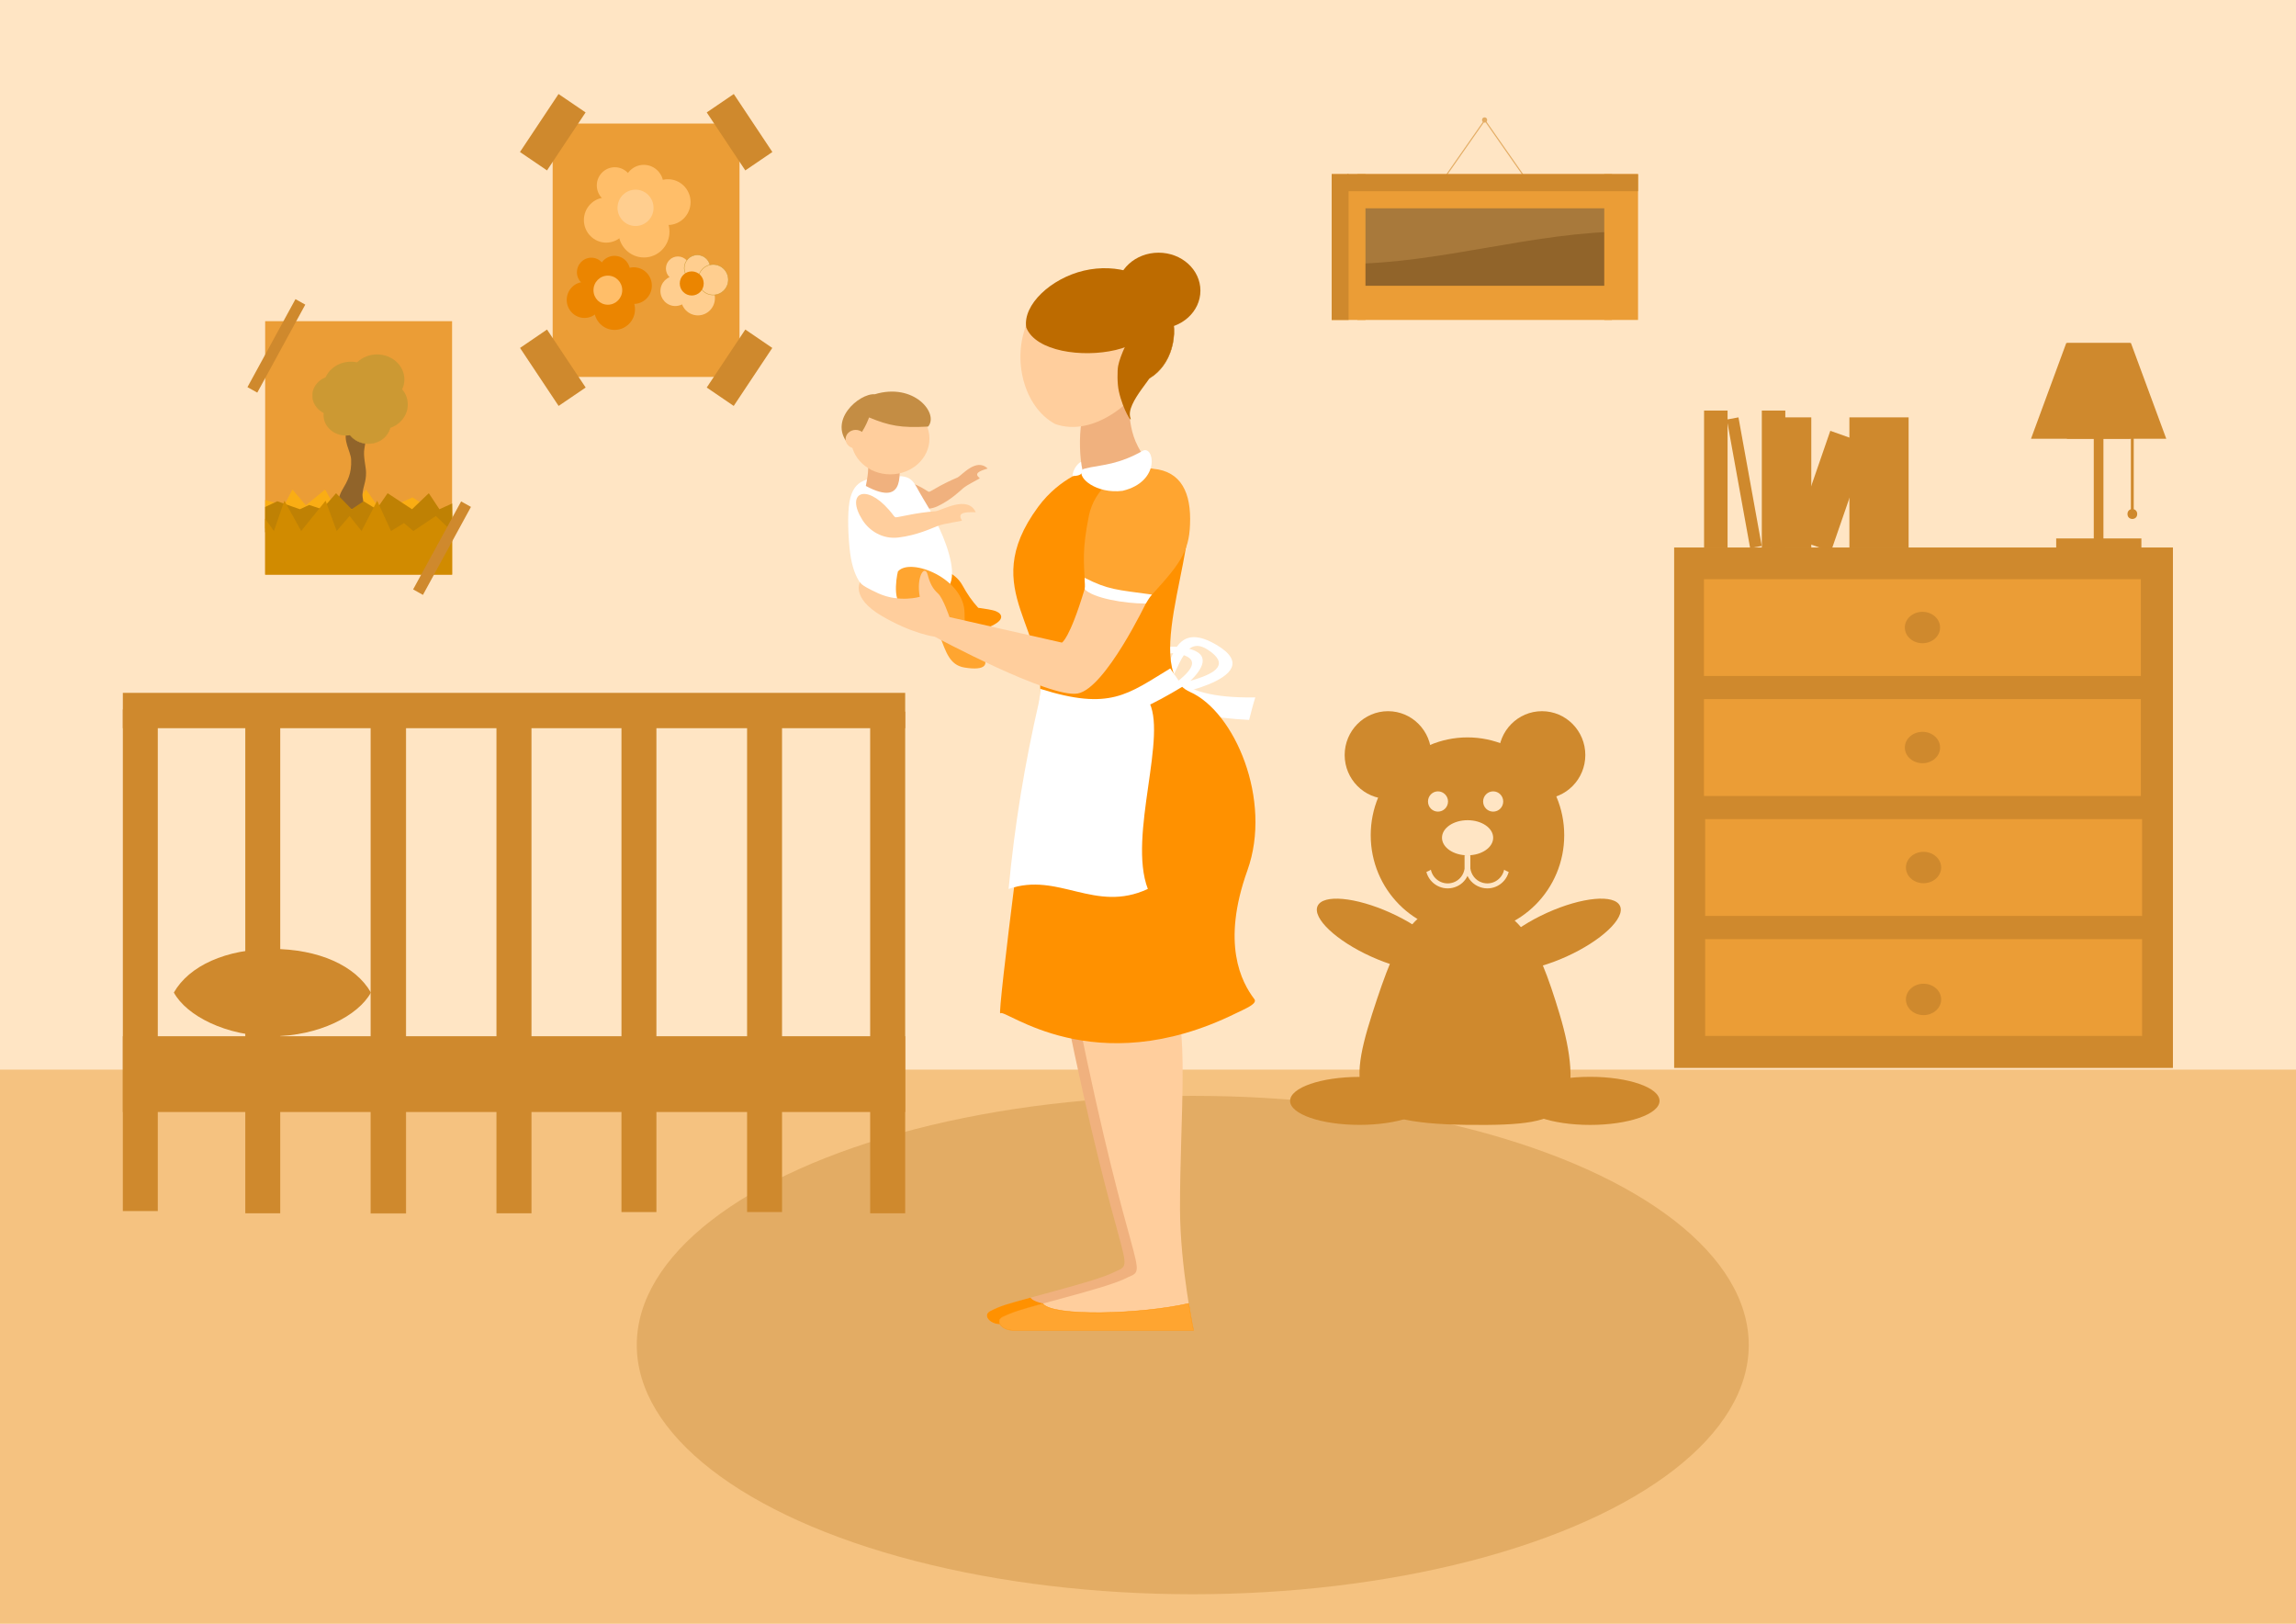 <?xml version="1.0" encoding="UTF-8"?>
<!DOCTYPE svg PUBLIC "-//W3C//DTD SVG 1.1//EN" "http://www.w3.org/Graphics/SVG/1.1/DTD/svg11.dtd">
<!-- Creator: CorelDRAW X7 -->
<svg xmlns="http://www.w3.org/2000/svg" xml:space="preserve" width="297mm" height="210mm" version="1.1" style="shape-rendering:geometricPrecision; text-rendering:geometricPrecision; image-rendering:optimizeQuality; fill-rule:evenodd; clip-rule:evenodd"
viewBox="0 0 29700 21000"
 xmlns:xlink="http://www.w3.org/1999/xlink">
 <defs>
  <style type="text/css">
   <![CDATA[
    .str2 {stroke:#BD6B00;stroke-width:5.39}
    .str4 {stroke:#CC9933;stroke-width:5.39}
    .str0 {stroke:#CF892D;stroke-width:5.39}
    .str1 {stroke:#FF9100;stroke-width:5.39}
    .str3 {stroke:#E3AC64;stroke-width:14.14}
    .fil14 {fill:none}
    .fil13 {fill:#91642A}
    .fil12 {fill:#A8793B}
    .fil11 {fill:#BD6B00}
    .fil17 {fill:#BF8104}
    .fil10 {fill:#C48D44}
    .fil16 {fill:#CC9933}
    .fil3 {fill:#CF892D}
    .fil18 {fill:#D18B00}
    .fil2 {fill:#E3AC64}
    .fil21 {fill:#EB8500}
    .fil4 {fill:#EB9D36}
    .fil6 {fill:#F0B17E}
    .fil1 {fill:#F5C280}
    .fil15 {fill:#FAAD14}
    .fil7 {fill:#FF9100}
    .fil9 {fill:#FFA530}
    .fil19 {fill:#FFBE69}
    .fil20 {fill:#FFCE8F}
    .fil8 {fill:#FFCE9D}
    .fil0 {fill:#FFE5C4}
    .fil5 {fill:white}
   ]]>
  </style>
 </defs>
 <g id="Слой_x0020_1">
  <g id="_483056544">
   <polygon class="fil0" points="0,0 29700,0 29700,21000 0,21000 "/>
   <polygon class="fil1" points="0,13834 29700,13834 29700,21000 0,21000 "/>
   <ellipse class="fil2" cx="15429" cy="17396" rx="7192" ry="3223"/>
   <polygon class="fil3" points="21656,7081 28108,7081 28108,13812 21656,13812 "/>
   <path class="fil4" d="M22042 7491l5651 0 0 1252 -5651 0 0 -1252zm0 1551l5651 0 0 1253 -5651 0 0 -1253zm15 1552l5652 0 0 1252 -5652 0 0 -1252zm0 1552l5652 0 0 1252 -5652 0 0 -1252z"/>
   <ellipse class="fil3" cx="24868" cy="8116" rx="228" ry="203"/>
   <ellipse class="fil3" cx="24868" cy="9668" rx="228" ry="203"/>
   <ellipse class="fil3" cx="24882" cy="11220" rx="228" ry="203"/>
   <ellipse class="fil3" cx="24882" cy="12926" rx="228" ry="203"/>
   <polygon class="fil3" points="26728,4437 27557,4437 27557,5675 26272,5675 "/>
   <polygon class="fil3" points="27565,4437 26737,4437 26737,5675 28022,5675 "/>
   <polygon class="fil3" points="27084,5351 27209,5351 27209,6976 27084,6976 "/>
   <polygon class="fil3" points="26598,7092 26598,6964 27700,6964 27700,7092 "/>
   <polygon class="fil3" points="27564,5604 27601,5604 27601,6648 27564,6648 "/>
   <ellipse class="fil3" cx="27583" cy="6648" rx="63" ry="64"/>
   <polygon class="fil3" points="23923,5398 24689,5398 24689,7089 23923,7089 "/>
   <polygon class="fil3" points="23676,5572 24164,5745 23684,7134 23196,6961 "/>
   <polygon class="fil3" points="22913,5398 23430,5398 23430,7089 22913,7089 "/>
   <polygon class="fil3" points="22790,5310 23094,5310 23094,7089 22790,7089 "/>
   <polygon class="fil3" points="22338,5426 22488,5398 22789,7061 22639,7089 "/>
   <path class="fil3" d="M22043 5310l304 0 0 1779 -304 0 0 -1779zm-20454 3651l10120 0 0 457 -10120 0 0 -457zm0 4441l10120 0 0 980 -10120 0 0 -980z"/>
   <polygon class="fil3" points="1589,15663 1589,9175 2041,9175 2041,15663 "/>
   <polygon class="fil3" points="11256,15692 11256,9204 11709,9204 11709,15692 "/>
   <polygon class="fil3" points="6422,15692 6422,9204 6875,9204 6875,15692 "/>
   <polygon class="fil3" points="3173,15692 3173,9204 3625,9204 3625,15692 "/>
   <polygon class="fil3 str0" points="4798,15692 4798,9204 5250,9204 5250,15692 "/>
   <polygon class="fil3" points="10116,15676 10116,9188 9664,9188 9664,15676 "/>
   <polygon class="fil3" points="8491,15676 8491,9188 8039,9188 8039,15676 "/>
   <path class="fil3" d="M3528 13402c-604,0 -1115,-265 -1279,-565 197,-346 675,-564 1279,-564l0 1129 0 0z"/>
   <path class="fil3" d="M3519 13402c604,0 1115,-265 1279,-565 -197,-346 -675,-564 -1279,-564l0 1129 0 0zm15464 -3865c690,0 1251,566 1251,1265 0,699 -561,1266 -1251,1266 -692,0 -1252,-567 -1252,-1266 0,-699 560,-1265 1252,-1265zm-382 698c-72,0 -129,59 -129,131 0,73 57,131 129,131 71,0 130,-58 130,-131 0,-72 -59,-131 -130,-131zm714 0c-72,0 -130,59 -130,131 0,73 58,131 130,131 72,0 130,-58 130,-131 0,-72 -58,-131 -130,-131zm-331 373c183,0 331,101 331,227 0,125 -148,227 -331,227 -183,0 -331,-102 -331,-227 0,-126 148,-227 331,-227zm-533 670c44,159 210,249 366,197 79,-26 135,-81 166,-147 -7,-15 -14,-32 -18,-48l-20 0 0 -44c-12,78 -64,150 -148,178 -127,42 -260,-36 -288,-166 -13,9 -27,17 -41,22 -5,3 -12,5 -17,8zm1065 0c-44,159 -210,249 -366,197 -98,-33 -161,-108 -185,-195l55 0 0 -47c12,79 64,153 150,181 126,42 259,-36 287,-166 14,9 27,17 42,22 5,3 11,5 17,8l0 0zm-571 2l0 -218 75 0 0 218 -75 0z"/>
   <ellipse class="fil3" cx="19946" cy="9765" rx="561" ry="567"/>
   <path class="fil3" d="M17955 9198c309,0 560,254 560,567 0,312 -251,567 -560,567 -309,0 -561,-255 -561,-567 0,-313 252,-567 561,-567zm1007 2483c670,0 922,468 1212,1434 147,488 205,952 49,1179 -154,222 -510,264 -1261,254 -1450,-19 -1556,-365 -1213,-1433 345,-1070 543,-1434 1213,-1434z"/>
   <ellipse class="fil3" transform="matrix(1.919 -0.868 0.858 1.94 20136.7 12089.1)" rx="427" ry="146"/>
   <ellipse class="fil3" transform="matrix(-1.919 -0.868 -0.858 1.94 17862.9 12089.2)" rx="427" ry="146"/>
   <ellipse class="fil3" cx="20569" cy="14238" rx="898" ry="311"/>
   <ellipse class="fil3" transform="matrix(-2.102 1.48478E-005 1.46843E-005 2.125 17585.5 14238.2)" rx="427" ry="146"/>
   <path class="fil5" d="M15179 8765c216,171 495,263 1059,255 -41,130 -45,161 -80,291 -492,-26 -792,-86 -1092,-297 45,-24 64,-55 79,-97 36,-40 47,-92 29,-141l5 -11 0 0z"/>
   <path class="fil5" d="M15137 8987c-224,51 1361,-201 595,-649 -648,-380 -542,483 -756,327 -43,94 -86,259 -8,262 276,7 274,-769 652,-526 592,382 -814,459 -550,543l67 43 0 0z"/>
   <path class="fil5" d="M15089 9039c-150,106 953,-554 208,-666 -630,-95 -229,525 -449,472 3,83 32,220 92,199 212,-75 -80,-661 296,-590 589,113 -444,588 -214,573l67 12 0 0z"/>
   <path class="fil6" d="M13779 13051c687,3375 932,3275 655,3391 -284,155 -1333,369 -1622,513 -106,52 -12,172 129,172l2338 0c0,0 -171,-816 -174,-1562 -5,-1144 136,-2515 -123,-2745 -426,-380 -1203,231 -1203,231l0 0z"/>
   <path class="fil7" d="M13329 16783c-311,85 -382,105 -517,172 -106,52 -12,172 129,172l2338 0c0,0 -28,-134 -62,-345 -623,141 -1768,173 -1888,1l0 0z"/>
   <path class="fil8" d="M13938 13128c687,3374 932,3275 655,3390 -284,156 -1333,370 -1622,514 -106,53 -11,173 129,173l2339 0c0,0 -172,-816 -175,-1563 -4,-1144 136,-2515 -123,-2745 -425,-381 -1203,231 -1203,231l0 0z"/>
   <path class="fil9 str1" d="M13488 16859c-311,85 -382,105 -517,173 -106,52 -11,173 129,173l2339 0c0,0 -29,-136 -62,-347 -623,142 -1769,174 -1889,1l0 0z"/>
   <path class="fil7" d="M14884 6061l-779 -1c0,0 -388,103 -677,497 -815,1109 208,1564 0,2649 -88,456 -537,3977 -488,3900 49,-76 1204,906 3046,0 125,-61 286,-125 239,-185 -167,-220 -429,-716 -89,-1664 326,-910 -167,-2054 -743,-2308 -685,-304 259,-2178 -94,-2561 -312,-339 -415,-327 -415,-327l0 0z"/>
   <path class="fil5" d="M15138 8645c-551,333 -777,550 -1682,264 -8,134 -15,165 -28,297 753,185 1079,152 1871,-327l-161 -234 0 0z"/>
   <path class="fil5" d="M14848 9051c-592,109 -806,212 -1404,7 -193,840 -318,1605 -397,2439 646,-225 1117,319 1801,0 -264,-688 274,-2013 0,-2446l0 0z"/>
   <path class="fil6" d="M11929 6310c51,29 75,48 83,50 16,3 7,2 151,-78 45,-24 120,-63 220,-105 57,-25 244,-262 393,-117 -113,33 -181,65 -102,124 -4,11 -153,78 -217,132 -43,37 -160,152 -330,232 -146,67 -307,25 -416,-58 -270,-207 -119,-368 218,-180l0 0z"/>
   <path class="fil7" d="M11527 7524c50,-215 722,-312 921,43 66,120 125,205 206,294 86,13 181,24 233,46 86,37 122,124 -132,218 -333,122 -455,-476 -981,-283 -143,53 -264,-342 -247,-318z"/>
   <path class="fil5" d="M11532 6162c-264,26 -458,8 -531,271 -37,133 -37,391 -12,650 73,777 537,645 930,645 444,0 432,-290 356,-565 -81,-293 -248,-576 -343,-731 -118,-192 -114,-299 -400,-270l0 0z"/>
   <path class="fil6" d="M11636 5900c-155,-2 -265,-3 -419,-5 32,156 2,293 -17,390 547,293 420,-221 436,-385z"/>
   <ellipse class="fil8" cx="11516" cy="5673" rx="507" ry="462"/>
   <path class="fil10" d="M11316 5099c507,-154 833,249 690,418 -353,20 -504,-11 -764,-118 -2,-1 -68,219 -248,367 -308,-320 124,-683 322,-667l0 0z"/>
   <ellipse class="fil8" cx="11069" cy="5680" rx="131" ry="120"/>
   <path class="fil8" d="M11500 6595c48,54 65,85 76,91 17,10 7,6 216,-33 64,-12 171,-30 309,-41 80,-7 415,-216 521,13 -148,-5 -244,7 -178,107 -11,12 -220,33 -321,73 -69,26 -263,119 -503,147 -205,24 -375,-87 -464,-227 -220,-348 38,-482 344,-130l0 0z"/>
   <path class="fil9" d="M11619 7387c163,-179 858,96 858,545 0,151 10,264 39,392 76,61 162,124 200,173 63,82 50,185 -243,136 -384,-65 -180,-704 -787,-807 -165,-29 -70,-471 -67,-439l0 0z"/>
   <path class="fil8" d="M14030 7620c-197,652 -294,691 -294,691l-1454 -330c0,0 -84,-249 -149,-306 -64,-57 -103,-126 -133,-241 -36,-143 -151,23 -102,285 0,0 -264,78 -534,-44 -270,-122 -238,-150 -238,-150 0,0 -122,204 275,438 397,235 691,272 691,272 0,0 1492,802 1850,734 358,-67 892,-1189 892,-1189l-804 -160 0 0z"/>
   <path class="fil9" d="M14847 6060c-391,0 -692,272 -761,608 -90,443 -64,603 -54,849 128,95 725,219 870,173 397,-432 493,-588 493,-980 0,-392 -157,-650 -548,-650z"/>
   <path class="fil5" d="M14902 7690c-460,-63 -566,-62 -872,-217 0,66 9,102 0,147 109,115 510,186 791,186 41,-60 36,-64 81,-116zm-1026 -1533c-6,-4 2,-54 26,-97 30,-53 78,-98 102,-87 16,-3 19,27 -4,59 -9,13 15,16 13,28 -9,53 -16,95 -137,97l0 0z"/>
   <path class="fil6" d="M14367 4905c-401,61 -432,765 -376,1116 56,351 219,142 622,27 331,-95 256,12 107,-273 -93,-176 -102,-355 -112,-419 -68,-316 161,-512 -241,-451l0 0z"/>
   <path class="fil8" d="M14478 3614c-451,-159 -981,89 -1187,554 -206,464 -53,1094 358,1316 493,174 1066,-279 1271,-743 206,-464 7,-969 -442,-1127z"/>
   <path class="fil11" d="M15001 3833c-113,-285 -552,-433 -980,-333 -428,101 -793,443 -746,736 124,310 727,392 1155,291 429,-100 684,-411 571,-694l0 0z"/>
   <path class="fil11" d="M14464 4731c-12,62 -13,233 9,330 53,242 179,432 149,342 -64,-196 335,-557 335,-672 -6,-1134 -447,-244 -493,0z"/>
   <path class="fil11 str2" d="M14809 3702c-271,-71 -511,25 -582,366 -13,60 405,-209 291,211 -18,67 128,212 109,285 -52,205 -245,332 -79,376 271,69 550,-152 621,-493 72,-342 -89,-675 -360,-745z"/>
   <ellipse class="fil11" cx="14987" cy="3759" rx="541" ry="491"/>
   <path class="fil5" d="M14521 6348c505,-121 405,-601 258,-516 -299,172 -533,183 -673,212 -98,21 -69,16 -114,31 -45,15 23,-17 7,5 -68,99 184,311 522,268z"/>
   <polygon class="fil12" points="17409,2377 21058,2377 21058,3888 17409,3888 "/>
   <path class="fil13" d="M17409 3413c1217,0 2434,-419 3649,-419l0 894 -3649 0 0 -475 0 0z"/>
   <path class="fil14 str3" d="M19205 1552l499 714m-496 -714l-499 714"/>
   <g>
    <path class="fil4" d="M17226 2252l437 0 0 1886 -437 0 0 -1886zm3526 0l437 0 0 1886 -437 0 0 -1886z"/>
    <polygon class="fil4" points="17558,2694 17558,2252 20851,2252 20851,2694 "/>
    <polygon class="fil4" points="17558,4138 17558,3696 20851,3696 20851,4138 "/>
    <polygon class="fil3" points="17226,2252 17445,2252 17445,4138 17226,4138 "/>
    <polygon class="fil3" points="17427,2473 17427,2252 21189,2252 21189,2473 "/>
   </g>
   <ellipse class="fil2" cx="19204" cy="1552" rx="33" ry="34"/>
   <polygon class="fil4" points="3430,4154 5848,4154 5848,7432 3430,7432 "/>
   <polygon class="fil3" points="3822,3869 3949,3940 3328,5078 3201,5007 "/>
   <polygon class="fil4" points="7149,1598 9566,1598 9566,4875 7149,4875 "/>
   <polygon class="fil3" points="7076,2204 6726,1966 7225,1216 7575,1454 "/>
   <polygon class="fil3" points="9641,2204 9991,1966 9492,1216 9142,1454 "/>
   <polygon class="fil3" points="9491,5250 9142,5012 9641,4262 9990,4500 "/>
   <polygon class="fil3" points="7226,5250 7576,5012 7076,4262 6727,4500 "/>
   <path class="fil15" d="M5585 6834l57 -203 -305 -198 -232 103 -95 -53 -133 53 -142 -205 -160 205 -123 -103 -133 103 -113 -205c-83,68 -166,137 -250,205l-173 -205 -107 205 -246 -70 0 368 2155 0z"/>
   <path class="fil13" d="M4494 5558l206 0c27,-18 40,108 14,243 -19,93 20,236 21,306 2,131 -38,175 -46,287 -2,42 23,140 25,189l-395 0c42,-52 64,-170 105,-241 73,-124 126,-216 118,-399 -3,-99 -118,-260 -48,-385z"/>
   <g>
    <path class="fil16" d="M4878 4584c195,0 353,145 353,324 0,178 -158,323 -353,323 -195,0 -354,-145 -354,-323 0,-180 159,-324 354,-324z"/>
    <path class="fil16" d="M4539 4678c196,0 354,146 354,325 0,179 -158,324 -354,324 -195,0 -354,-145 -354,-324 0,-179 159,-325 354,-325z"/>
    <path class="fil16 str4" d="M4318 4864c152,0 275,113 275,252 0,140 -123,253 -275,253 -151,0 -275,-113 -275,-253 0,-139 124,-252 275,-252z"/>
    <path class="fil16" d="M4921 4908c197,0 354,145 354,323 0,180 -157,325 -354,325 -195,0 -353,-145 -353,-325 0,-178 158,-323 353,-323z"/>
    <path class="fil16" d="M4475 5103c160,0 289,119 289,266 0,146 -129,264 -289,264 -160,0 -290,-118 -290,-264 0,-147 130,-266 290,-266z"/>
    <path class="fil16 str4" d="M4764 5208c160,0 289,119 289,266 0,146 -129,264 -289,264 -159,0 -289,-118 -289,-264 0,-147 130,-266 289,-266z"/>
   </g>
   <path class="fil17" d="M3430 6884l0 -327 157 -74 292 103 120 -55 168 55 180 -207 202 207 154 -103 168 103 143 -207c105,69 211,137 316,207l217 -207 137 207 165 -74 7 372 -2426 0z"/>
   <path class="fil18" d="M5849 7432l0 -556 -211 -203 -291 195 -121 -103 -168 103 -179 -392 -202 392 -155 -195 -167 195 -143 -392c-106,131 -210,262 -316,392l-217 -392 -136 392 -113 -159 0 723 2419 0z"/>
   <polygon class="fil3" points="5965,6485 6092,6556 5471,7694 5344,7623 "/>
   <ellipse class="fil19" cx="8330" cy="2996" rx="330" ry="334"/>
   <ellipse class="fil19" cx="7953" cy="2398" rx="233" ry="235"/>
   <ellipse class="fil19" cx="8328" cy="2389" rx="254" ry="257"/>
   <ellipse class="fil19" cx="8640" cy="2614" rx="293" ry="296"/>
   <ellipse class="fil19" cx="7842" cy="2846" rx="289" ry="292"/>
   <ellipse class="fil20" cx="8221" cy="2688" rx="233" ry="235"/>
   <ellipse class="fil20" cx="9028" cy="3856" rx="220" ry="223"/>
   <ellipse class="fil20" cx="8769" cy="3473" rx="155" ry="156"/>
   <ellipse class="fil20 str4" cx="9020" cy="3468" rx="169" ry="171"/>
   <ellipse class="fil20 str4" cx="9226" cy="3618" rx="195" ry="197"/>
   <ellipse class="fil20" cx="8735" cy="3764" rx="192" ry="194"/>
   <ellipse class="fil21" cx="8948" cy="3666" rx="155" ry="156"/>
   <ellipse class="fil21" cx="7950" cy="4000" rx="264" ry="267"/>
   <ellipse class="fil21" cx="7649" cy="3521" rx="186" ry="188"/>
   <ellipse class="fil21" cx="7949" cy="3515" rx="203" ry="206"/>
   <ellipse class="fil21" cx="8197" cy="3694" rx="235" ry="237"/>
   <ellipse class="fil21" cx="7561" cy="3879" rx="230" ry="233"/>
   <ellipse class="fil19" cx="7863" cy="3753" rx="186" ry="188"/>
  </g>
 </g>
</svg>
